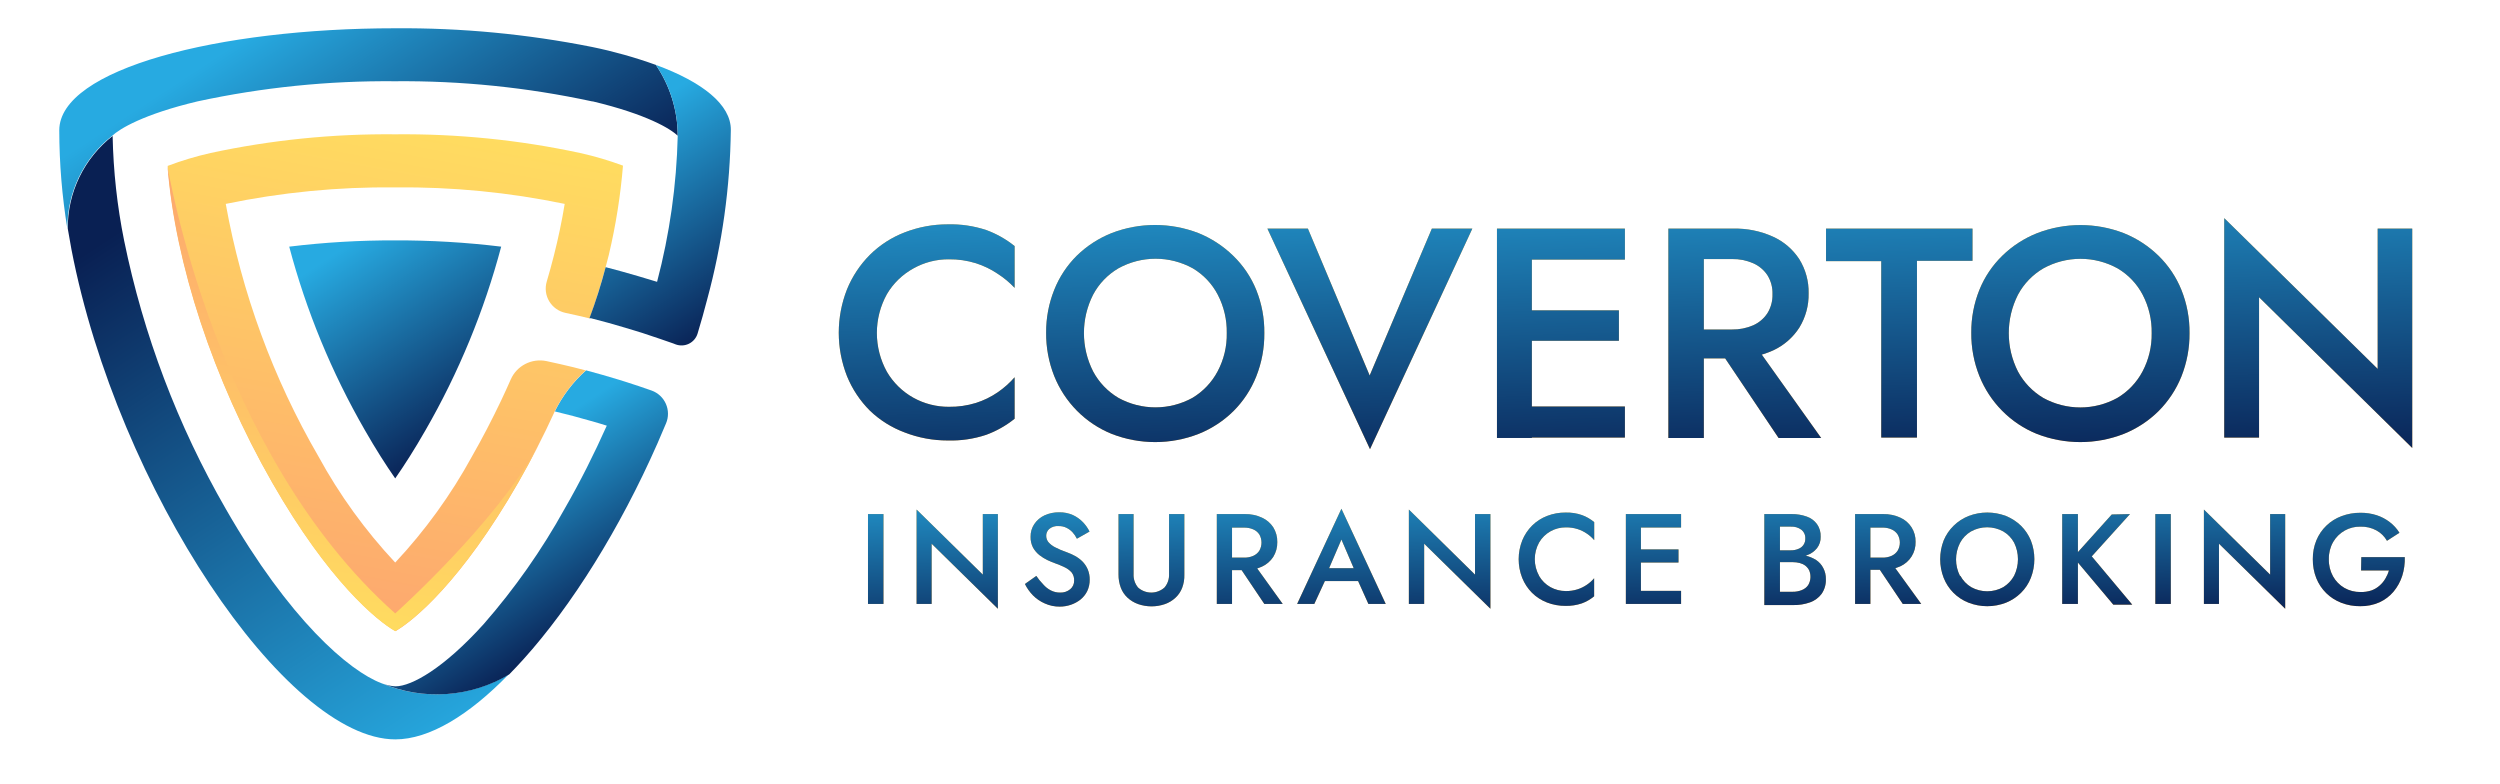 <svg width="153" height="48" viewBox="0 0 153 48" fill="none" xmlns="http://www.w3.org/2000/svg">
<path d="M54.068 31.461V36.961H53.121V31.461H54.068Z" fill="#FBB040"/>
<path d="M61.07 31.461V37.256L57.016 33.275V36.961H56.095V31.185L60.148 35.167V31.461H61.07Z" fill="#FBB040"/>
<path d="M63.844 35.764C63.974 35.916 64.132 36.041 64.31 36.133C64.486 36.223 64.682 36.269 64.88 36.266C65.105 36.276 65.326 36.202 65.5 36.059C65.577 35.995 65.638 35.914 65.679 35.823C65.72 35.731 65.74 35.632 65.737 35.532C65.747 35.356 65.694 35.181 65.589 35.039C65.472 34.908 65.331 34.8 65.172 34.724C64.973 34.627 64.768 34.541 64.558 34.468C64.419 34.418 64.266 34.354 64.097 34.275C63.921 34.19 63.755 34.086 63.602 33.965C63.448 33.838 63.318 33.685 63.22 33.511C63.116 33.307 63.065 33.08 63.072 32.851C63.065 32.575 63.145 32.303 63.299 32.072C63.455 31.842 63.671 31.658 63.924 31.54C64.203 31.413 64.508 31.349 64.816 31.353C65.111 31.346 65.404 31.405 65.673 31.526C65.903 31.635 66.111 31.785 66.287 31.969C66.445 32.136 66.577 32.325 66.679 32.531L65.906 32.969C65.839 32.83 65.752 32.7 65.648 32.585C65.543 32.469 65.417 32.374 65.277 32.304C65.123 32.227 64.953 32.19 64.781 32.196C64.575 32.178 64.37 32.242 64.211 32.373C64.153 32.425 64.106 32.489 64.075 32.561C64.043 32.632 64.027 32.709 64.028 32.787C64.027 32.926 64.072 33.061 64.157 33.172C64.271 33.304 64.411 33.413 64.568 33.492C64.799 33.612 65.039 33.714 65.287 33.797C65.457 33.859 65.623 33.933 65.782 34.019C65.949 34.109 66.103 34.222 66.238 34.354C66.379 34.496 66.492 34.663 66.57 34.847C66.653 35.047 66.694 35.262 66.689 35.478C66.692 35.718 66.642 35.955 66.54 36.173C66.442 36.373 66.302 36.549 66.129 36.69C65.953 36.83 65.753 36.938 65.539 37.011C65.318 37.087 65.085 37.126 64.85 37.124C64.538 37.127 64.228 37.061 63.944 36.932C63.673 36.815 63.427 36.648 63.22 36.439C63.019 36.233 62.851 35.997 62.725 35.739L63.423 35.246C63.547 35.431 63.688 35.605 63.844 35.764Z" fill="#FBB040"/>
<path d="M69.375 31.461V35.128C69.359 35.428 69.456 35.723 69.648 35.956C69.87 36.155 70.159 36.266 70.458 36.266C70.757 36.266 71.046 36.155 71.268 35.956C71.463 35.725 71.562 35.429 71.546 35.128V31.461H72.482V35.167C72.491 35.443 72.445 35.717 72.348 35.976C72.259 36.209 72.117 36.418 71.932 36.587C71.748 36.758 71.53 36.888 71.293 36.971C70.763 37.155 70.187 37.155 69.657 36.971C69.419 36.887 69.2 36.757 69.013 36.587C68.829 36.418 68.686 36.209 68.597 35.976C68.498 35.714 68.449 35.437 68.453 35.157V31.461H69.375Z" fill="#FBB040"/>
<path d="M75.4 31.461V36.961H74.469V31.461H75.4ZM75.024 31.461H76.178C76.54 31.453 76.9 31.528 77.229 31.678C77.512 31.806 77.753 32.011 77.923 32.27C78.091 32.542 78.178 32.856 78.17 33.176C78.177 33.496 78.091 33.81 77.923 34.083C77.753 34.343 77.512 34.55 77.229 34.679C76.899 34.828 76.54 34.901 76.178 34.891H75.024V34.127H76.139C76.331 34.132 76.522 34.095 76.699 34.019C76.853 33.951 76.984 33.84 77.075 33.699C77.159 33.548 77.204 33.378 77.204 33.206C77.204 33.033 77.159 32.864 77.075 32.713C76.984 32.573 76.853 32.463 76.699 32.398C76.522 32.322 76.331 32.285 76.139 32.289H75.024V31.461ZM76.624 34.349L78.502 36.961H77.377L75.609 34.329L76.624 34.349Z" fill="#FBB040"/>
<path d="M81.223 35.049V35.256L80.435 36.961H79.385L82.095 31.136L84.806 36.961H83.746L82.992 35.285L82.968 35.054L82.095 33.019L81.223 35.049ZM80.817 34.773H83.394L83.577 35.562H80.643L80.817 34.773Z" fill="#FBB040"/>
<path d="M91.213 31.461V37.256L87.159 33.275V36.961H86.223V31.185L90.271 35.167V31.461H91.213Z" fill="#FBB040"/>
<path d="M94.191 35.246C94.356 35.532 94.596 35.769 94.885 35.931C95.173 36.09 95.497 36.173 95.826 36.173C96.068 36.176 96.309 36.141 96.54 36.069C96.744 36.004 96.938 35.909 97.115 35.788C97.281 35.676 97.431 35.542 97.561 35.389V36.493C97.337 36.68 97.082 36.827 96.808 36.927C96.489 37.034 96.153 37.086 95.817 37.08C95.427 37.083 95.04 37.013 94.677 36.873C94.334 36.74 94.021 36.539 93.76 36.281C93.501 36.02 93.297 35.71 93.16 35.37C92.87 34.633 92.87 33.814 93.16 33.078C93.299 32.737 93.504 32.427 93.765 32.166C94.026 31.908 94.338 31.707 94.682 31.575C95.045 31.434 95.432 31.364 95.822 31.368C96.158 31.36 96.494 31.411 96.813 31.521C97.087 31.62 97.342 31.767 97.566 31.954V33.058C97.436 32.905 97.286 32.771 97.12 32.659C96.943 32.538 96.749 32.444 96.545 32.378C96.314 32.306 96.073 32.272 95.831 32.275C95.502 32.272 95.177 32.355 94.89 32.516C94.601 32.677 94.362 32.912 94.196 33.196C94.021 33.51 93.929 33.862 93.929 34.221C93.929 34.58 94.021 34.933 94.196 35.246H94.191Z" fill="#FBB040"/>
<path d="M100.425 31.461V36.961H99.503V31.461H100.425ZM100.083 31.461H102.882V32.284H100.098L100.083 31.461ZM100.083 33.625H102.724V34.428H100.098L100.083 33.625ZM100.083 36.163H102.882V36.961H100.098L100.083 36.163Z" fill="#FBB040"/>
<path d="M108.71 33.679H109.607C109.763 33.682 109.919 33.652 110.063 33.59C110.192 33.542 110.302 33.455 110.378 33.34C110.453 33.226 110.491 33.091 110.484 32.954C110.49 32.852 110.471 32.75 110.428 32.656C110.386 32.563 110.322 32.481 110.241 32.417C110.058 32.284 109.834 32.218 109.607 32.23H108.933V36.217H109.711C109.903 36.22 110.093 36.185 110.271 36.113C110.429 36.052 110.565 35.946 110.662 35.807C110.742 35.672 110.789 35.52 110.799 35.364C110.809 35.207 110.783 35.05 110.722 34.906C110.666 34.795 110.586 34.698 110.489 34.62C110.387 34.544 110.27 34.489 110.147 34.457C110.005 34.421 109.858 34.403 109.711 34.403H108.72V33.91H109.775C110.021 33.913 110.266 33.944 110.504 34.004C110.73 34.058 110.946 34.148 111.143 34.27C111.331 34.393 111.483 34.563 111.584 34.763C111.694 34.971 111.748 35.203 111.743 35.438C111.757 35.758 111.667 36.075 111.485 36.34C111.307 36.579 111.063 36.761 110.781 36.862C110.449 36.98 110.098 37.037 109.746 37.03H107.977V31.461H109.651C109.965 31.457 110.277 31.509 110.573 31.614C110.823 31.7 111.041 31.86 111.198 32.072C111.358 32.299 111.438 32.573 111.425 32.851C111.434 33.103 111.353 33.351 111.198 33.55C111.035 33.751 110.819 33.902 110.573 33.984C110.278 34.092 109.966 34.143 109.651 34.137H108.69L108.71 33.679Z" fill="#FBB040"/>
<path d="M114.468 31.461V36.961H113.531V31.461H114.468ZM114.086 31.461H115.246C115.608 31.454 115.967 31.528 116.296 31.678C116.582 31.805 116.823 32.013 116.989 32.276C117.156 32.539 117.241 32.846 117.233 33.157C117.244 33.471 117.16 33.782 116.994 34.049C116.827 34.317 116.584 34.529 116.296 34.66C115.967 34.808 115.608 34.88 115.246 34.871H114.086V34.127H115.206C115.397 34.132 115.586 34.095 115.761 34.019C115.916 33.951 116.047 33.84 116.138 33.699C116.225 33.549 116.271 33.379 116.271 33.206C116.271 33.033 116.225 32.863 116.138 32.713C116.046 32.573 115.915 32.463 115.761 32.398C115.586 32.321 115.397 32.284 115.206 32.289H114.086V31.461ZM115.687 34.349L117.58 36.961H116.45L114.681 34.329L115.687 34.349Z" fill="#FBB040"/>
<path d="M118.952 33.078C119.092 32.739 119.299 32.432 119.562 32.176C119.824 31.918 120.136 31.715 120.479 31.579C121.215 31.297 122.031 31.297 122.768 31.579C123.109 31.718 123.421 31.92 123.685 32.176C123.944 32.434 124.15 32.74 124.289 33.078C124.574 33.814 124.574 34.628 124.289 35.364C124.154 35.709 123.948 36.021 123.685 36.281C123.424 36.539 123.114 36.744 122.773 36.882C122.032 37.172 121.209 37.172 120.469 36.882C120.125 36.747 119.812 36.542 119.551 36.281C119.291 36.019 119.087 35.708 118.952 35.364C118.668 34.628 118.668 33.814 118.952 33.078ZM119.973 35.236C120.127 35.526 120.359 35.768 120.642 35.936C120.941 36.101 121.277 36.187 121.618 36.187C121.96 36.187 122.296 36.101 122.595 35.936C122.876 35.766 123.107 35.524 123.264 35.236C123.419 34.921 123.499 34.575 123.499 34.224C123.499 33.873 123.419 33.526 123.264 33.211C123.111 32.927 122.883 32.69 122.605 32.526C122.302 32.357 121.96 32.269 121.613 32.269C121.266 32.269 120.925 32.357 120.622 32.526C120.338 32.692 120.106 32.934 119.953 33.225C119.794 33.539 119.71 33.886 119.71 34.238C119.71 34.59 119.794 34.937 119.953 35.251L119.973 35.236Z" fill="#FBB040"/>
<path d="M127.168 31.461V36.961H126.207V31.461H127.168ZM130.355 31.461L128.016 34.049L130.493 37.005H129.334L126.891 34.098L129.24 31.486L130.355 31.461Z" fill="#FBB040"/>
<path d="M132.853 31.461V36.961H131.906V31.461H132.853Z" fill="#FBB040"/>
<path d="M139.854 31.461V37.256L135.801 33.275V36.961H134.879V31.185L138.932 35.167V31.461H139.854Z" fill="#FBB040"/>
<path d="M144.512 34.098H147.173C147.185 34.487 147.131 34.875 147.015 35.246C146.902 35.595 146.724 35.919 146.49 36.202C146.254 36.484 145.957 36.709 145.622 36.862C145.251 37.025 144.849 37.106 144.443 37.099C144.049 37.103 143.657 37.033 143.289 36.892C142.942 36.758 142.626 36.556 142.362 36.296C142.099 36.036 141.894 35.726 141.757 35.384C141.611 35.014 141.539 34.619 141.544 34.221C141.539 33.826 141.613 33.434 141.762 33.068C141.902 32.729 142.11 32.423 142.375 32.169C142.639 31.914 142.954 31.717 143.298 31.589C143.669 31.449 144.062 31.379 144.458 31.382C144.794 31.378 145.129 31.428 145.449 31.53C145.737 31.623 146.007 31.765 146.247 31.949C146.485 32.13 146.688 32.352 146.846 32.605L146.083 33.097C145.934 32.833 145.715 32.615 145.449 32.467C145.146 32.301 144.804 32.22 144.458 32.23C144.12 32.223 143.787 32.307 143.493 32.472C143.199 32.638 142.956 32.88 142.788 33.171C142.607 33.492 142.517 33.854 142.525 34.221C142.516 34.589 142.605 34.953 142.783 35.276C142.946 35.568 143.186 35.812 143.477 35.98C143.778 36.151 144.121 36.238 144.468 36.232C144.695 36.237 144.921 36.204 145.137 36.133C145.32 36.067 145.488 35.967 145.632 35.837C145.775 35.714 145.896 35.567 145.989 35.404C146.082 35.25 146.154 35.084 146.202 34.911H144.498L144.512 34.098Z" fill="#FBB040"/>
<path d="M54.068 31.461V36.961H53.121V31.461H54.068Z" fill="url(#paint0_linear_216_12954)"/>
<path d="M61.07 31.461V37.256L57.016 33.275V36.961H56.095V31.185L60.148 35.167V31.461H61.07Z" fill="url(#paint1_linear_216_12954)"/>
<path d="M63.844 35.764C63.974 35.916 64.132 36.041 64.31 36.133C64.486 36.223 64.682 36.269 64.88 36.266C65.105 36.276 65.326 36.202 65.5 36.059C65.577 35.995 65.638 35.914 65.679 35.823C65.72 35.731 65.74 35.632 65.737 35.532C65.747 35.356 65.694 35.181 65.589 35.039C65.472 34.908 65.331 34.8 65.172 34.724C64.973 34.627 64.768 34.541 64.558 34.468C64.419 34.418 64.266 34.354 64.097 34.275C63.921 34.19 63.755 34.086 63.602 33.965C63.448 33.838 63.318 33.685 63.22 33.511C63.116 33.307 63.065 33.08 63.072 32.851C63.065 32.575 63.145 32.303 63.299 32.072C63.455 31.842 63.671 31.658 63.924 31.54C64.203 31.413 64.508 31.349 64.816 31.353C65.111 31.346 65.404 31.405 65.673 31.526C65.903 31.635 66.111 31.785 66.287 31.969C66.445 32.136 66.577 32.325 66.679 32.531L65.906 32.969C65.839 32.83 65.752 32.7 65.648 32.585C65.543 32.469 65.417 32.374 65.277 32.304C65.123 32.227 64.953 32.19 64.781 32.196C64.575 32.178 64.37 32.242 64.211 32.373C64.153 32.425 64.106 32.489 64.075 32.561C64.043 32.632 64.027 32.709 64.028 32.787C64.027 32.926 64.072 33.061 64.157 33.172C64.271 33.304 64.411 33.413 64.568 33.492C64.799 33.612 65.039 33.714 65.287 33.797C65.457 33.859 65.623 33.933 65.782 34.019C65.949 34.109 66.103 34.222 66.238 34.354C66.379 34.496 66.492 34.663 66.57 34.847C66.653 35.047 66.694 35.262 66.689 35.478C66.692 35.718 66.642 35.955 66.54 36.173C66.442 36.373 66.302 36.549 66.129 36.69C65.953 36.83 65.753 36.938 65.539 37.011C65.318 37.087 65.085 37.126 64.85 37.124C64.538 37.127 64.228 37.061 63.944 36.932C63.673 36.815 63.427 36.648 63.22 36.439C63.019 36.233 62.851 35.997 62.725 35.739L63.423 35.246C63.547 35.431 63.688 35.605 63.844 35.764Z" fill="url(#paint2_linear_216_12954)"/>
<path d="M69.375 31.461V35.128C69.359 35.428 69.456 35.723 69.648 35.956C69.87 36.155 70.159 36.266 70.458 36.266C70.757 36.266 71.046 36.155 71.268 35.956C71.463 35.725 71.562 35.429 71.546 35.128V31.461H72.482V35.167C72.491 35.443 72.445 35.717 72.348 35.976C72.259 36.209 72.117 36.418 71.932 36.587C71.748 36.758 71.53 36.888 71.293 36.971C70.763 37.155 70.187 37.155 69.657 36.971C69.419 36.887 69.2 36.757 69.013 36.587C68.829 36.418 68.686 36.209 68.597 35.976C68.498 35.714 68.449 35.437 68.453 35.157V31.461H69.375Z" fill="url(#paint3_linear_216_12954)"/>
<path d="M75.4 31.461V36.961H74.469V31.461H75.4ZM75.024 31.461H76.178C76.54 31.453 76.9 31.528 77.229 31.678C77.512 31.806 77.753 32.011 77.923 32.27C78.091 32.542 78.178 32.856 78.17 33.176C78.177 33.496 78.091 33.81 77.923 34.083C77.753 34.343 77.512 34.55 77.229 34.679C76.899 34.828 76.54 34.901 76.178 34.891H75.024V34.127H76.139C76.331 34.132 76.522 34.095 76.699 34.019C76.853 33.951 76.984 33.84 77.075 33.699C77.159 33.548 77.204 33.378 77.204 33.206C77.204 33.033 77.159 32.864 77.075 32.713C76.984 32.573 76.853 32.463 76.699 32.398C76.522 32.322 76.331 32.285 76.139 32.289H75.024V31.461ZM76.624 34.349L78.502 36.961H77.377L75.609 34.329L76.624 34.349Z" fill="url(#paint4_linear_216_12954)"/>
<path d="M81.223 35.049V35.256L80.435 36.961H79.385L82.095 31.136L84.806 36.961H83.746L82.992 35.285L82.968 35.054L82.095 33.019L81.223 35.049ZM80.817 34.773H83.394L83.577 35.562H80.643L80.817 34.773Z" fill="url(#paint5_linear_216_12954)"/>
<path d="M91.213 31.461V37.256L87.159 33.275V36.961H86.223V31.185L90.271 35.167V31.461H91.213Z" fill="url(#paint6_linear_216_12954)"/>
<path d="M94.191 35.246C94.356 35.532 94.596 35.769 94.885 35.931C95.173 36.09 95.497 36.173 95.826 36.173C96.068 36.176 96.309 36.141 96.54 36.069C96.744 36.004 96.938 35.909 97.115 35.788C97.281 35.676 97.431 35.542 97.561 35.389V36.493C97.337 36.68 97.082 36.827 96.808 36.927C96.489 37.034 96.153 37.086 95.817 37.08C95.427 37.083 95.04 37.013 94.677 36.873C94.334 36.74 94.021 36.539 93.76 36.281C93.501 36.02 93.297 35.71 93.16 35.37C92.87 34.633 92.87 33.814 93.16 33.078C93.299 32.737 93.504 32.427 93.765 32.166C94.026 31.908 94.338 31.707 94.682 31.575C95.045 31.434 95.432 31.364 95.822 31.368C96.158 31.36 96.494 31.411 96.813 31.521C97.087 31.62 97.342 31.767 97.566 31.954V33.058C97.436 32.905 97.286 32.771 97.12 32.659C96.943 32.538 96.749 32.444 96.545 32.378C96.314 32.306 96.073 32.272 95.831 32.275C95.502 32.272 95.177 32.355 94.89 32.516C94.601 32.677 94.362 32.912 94.196 33.196C94.021 33.51 93.929 33.862 93.929 34.221C93.929 34.58 94.021 34.933 94.196 35.246H94.191Z" fill="url(#paint7_linear_216_12954)"/>
<path d="M100.425 31.461V36.961H99.503V31.461H100.425ZM100.083 31.461H102.882V32.284H100.098L100.083 31.461ZM100.083 33.625H102.724V34.428H100.098L100.083 33.625ZM100.083 36.163H102.882V36.961H100.098L100.083 36.163Z" fill="url(#paint8_linear_216_12954)"/>
<path d="M108.71 33.679H109.607C109.763 33.682 109.919 33.652 110.063 33.59C110.192 33.542 110.302 33.455 110.378 33.34C110.453 33.226 110.491 33.091 110.484 32.954C110.49 32.852 110.471 32.75 110.428 32.656C110.386 32.563 110.322 32.481 110.241 32.417C110.058 32.284 109.834 32.218 109.607 32.23H108.933V36.217H109.711C109.903 36.22 110.093 36.185 110.271 36.113C110.429 36.052 110.565 35.946 110.662 35.807C110.742 35.672 110.789 35.52 110.799 35.364C110.809 35.207 110.783 35.05 110.722 34.906C110.666 34.795 110.586 34.698 110.489 34.62C110.387 34.544 110.27 34.489 110.147 34.457C110.005 34.421 109.858 34.403 109.711 34.403H108.72V33.91H109.775C110.021 33.913 110.266 33.944 110.504 34.004C110.73 34.058 110.946 34.148 111.143 34.27C111.331 34.393 111.483 34.563 111.584 34.763C111.694 34.971 111.748 35.203 111.743 35.438C111.757 35.758 111.667 36.075 111.485 36.34C111.307 36.579 111.063 36.761 110.781 36.862C110.449 36.98 110.098 37.037 109.746 37.03H107.977V31.461H109.651C109.965 31.457 110.277 31.509 110.573 31.614C110.823 31.7 111.041 31.86 111.198 32.072C111.358 32.299 111.438 32.573 111.425 32.851C111.434 33.103 111.353 33.351 111.198 33.55C111.035 33.751 110.819 33.902 110.573 33.984C110.278 34.092 109.966 34.143 109.651 34.137H108.69L108.71 33.679Z" fill="url(#paint9_linear_216_12954)"/>
<path d="M114.468 31.461V36.961H113.531V31.461H114.468ZM114.086 31.461H115.246C115.608 31.454 115.967 31.528 116.296 31.678C116.582 31.805 116.823 32.013 116.989 32.276C117.156 32.539 117.241 32.846 117.233 33.157C117.244 33.471 117.16 33.782 116.994 34.049C116.827 34.317 116.584 34.529 116.296 34.66C115.967 34.808 115.608 34.88 115.246 34.871H114.086V34.127H115.206C115.397 34.132 115.586 34.095 115.761 34.019C115.916 33.951 116.047 33.84 116.138 33.699C116.225 33.549 116.271 33.379 116.271 33.206C116.271 33.033 116.225 32.863 116.138 32.713C116.046 32.573 115.915 32.463 115.761 32.398C115.586 32.321 115.397 32.284 115.206 32.289H114.086V31.461ZM115.687 34.349L117.58 36.961H116.45L114.681 34.329L115.687 34.349Z" fill="url(#paint10_linear_216_12954)"/>
<path d="M118.952 33.078C119.092 32.739 119.299 32.432 119.562 32.176C119.824 31.918 120.136 31.715 120.479 31.579C121.215 31.297 122.031 31.297 122.768 31.579C123.109 31.718 123.421 31.92 123.685 32.176C123.944 32.434 124.15 32.74 124.289 33.078C124.574 33.814 124.574 34.628 124.289 35.364C124.154 35.709 123.948 36.021 123.685 36.281C123.424 36.539 123.114 36.744 122.773 36.882C122.032 37.172 121.209 37.172 120.469 36.882C120.125 36.747 119.812 36.542 119.551 36.281C119.291 36.019 119.087 35.708 118.952 35.364C118.668 34.628 118.668 33.814 118.952 33.078ZM119.973 35.236C120.127 35.526 120.359 35.768 120.642 35.936C120.941 36.101 121.277 36.187 121.618 36.187C121.96 36.187 122.296 36.101 122.595 35.936C122.876 35.766 123.107 35.524 123.264 35.236C123.419 34.921 123.499 34.575 123.499 34.224C123.499 33.873 123.419 33.526 123.264 33.211C123.111 32.927 122.883 32.69 122.605 32.526C122.302 32.357 121.96 32.269 121.613 32.269C121.266 32.269 120.925 32.357 120.622 32.526C120.338 32.692 120.106 32.934 119.953 33.225C119.794 33.539 119.71 33.886 119.71 34.238C119.71 34.59 119.794 34.937 119.953 35.251L119.973 35.236Z" fill="url(#paint11_linear_216_12954)"/>
<path d="M127.168 31.461V36.961H126.207V31.461H127.168ZM130.355 31.461L128.016 34.049L130.493 37.005H129.334L126.891 34.098L129.24 31.486L130.355 31.461Z" fill="url(#paint12_linear_216_12954)"/>
<path d="M132.853 31.461V36.961H131.906V31.461H132.853Z" fill="url(#paint13_linear_216_12954)"/>
<path d="M139.854 31.461V37.256L135.801 33.275V36.961H134.879V31.185L138.932 35.167V31.461H139.854Z" fill="url(#paint14_linear_216_12954)"/>
<path d="M144.512 34.098H147.173C147.185 34.487 147.131 34.875 147.015 35.246C146.902 35.595 146.724 35.919 146.49 36.202C146.254 36.484 145.957 36.709 145.622 36.862C145.251 37.025 144.849 37.106 144.443 37.099C144.049 37.103 143.657 37.033 143.289 36.892C142.942 36.758 142.626 36.556 142.362 36.296C142.099 36.036 141.894 35.726 141.757 35.384C141.611 35.014 141.539 34.619 141.544 34.221C141.539 33.826 141.613 33.434 141.762 33.068C141.902 32.729 142.11 32.423 142.375 32.169C142.639 31.914 142.954 31.717 143.298 31.589C143.669 31.449 144.062 31.379 144.458 31.382C144.794 31.378 145.129 31.428 145.449 31.53C145.737 31.623 146.007 31.765 146.247 31.949C146.485 32.13 146.688 32.352 146.846 32.605L146.083 33.097C145.934 32.833 145.715 32.615 145.449 32.467C145.146 32.301 144.804 32.22 144.458 32.23C144.12 32.223 143.787 32.307 143.493 32.472C143.199 32.638 142.956 32.88 142.788 33.171C142.607 33.492 142.517 33.854 142.525 34.221C142.516 34.589 142.605 34.953 142.783 35.276C142.946 35.568 143.186 35.812 143.477 35.98C143.778 36.151 144.121 36.238 144.468 36.232C144.695 36.237 144.921 36.204 145.137 36.133C145.32 36.067 145.488 35.967 145.632 35.837C145.775 35.714 145.896 35.567 145.989 35.404C146.082 35.25 146.154 35.084 146.202 34.911H144.498L144.512 34.098Z" fill="url(#paint15_linear_216_12954)"/>
<path d="M54.28 22.758C54.668 23.419 55.225 23.965 55.896 24.34C56.56 24.709 57.31 24.901 58.071 24.897C58.632 24.905 59.19 24.825 59.726 24.66C60.2 24.51 60.65 24.291 61.059 24.01C61.442 23.747 61.79 23.438 62.095 23.088V25.626C61.572 26.048 60.983 26.381 60.351 26.612C59.593 26.864 58.796 26.98 57.997 26.957C57.095 26.958 56.201 26.791 55.361 26.464C54.57 26.169 53.848 25.716 53.24 25.134C52.636 24.53 52.159 23.813 51.837 23.024C51.164 21.315 51.164 19.416 51.837 17.707C52.16 16.917 52.636 16.198 53.24 15.593C53.844 14.995 54.566 14.529 55.361 14.223C56.201 13.896 57.095 13.729 57.997 13.73C58.796 13.709 59.592 13.826 60.351 14.075C60.983 14.306 61.572 14.639 62.095 15.06V17.618C61.787 17.289 61.439 17 61.059 16.756C60.648 16.478 60.199 16.261 59.726 16.11C59.191 15.944 58.632 15.862 58.071 15.869C57.309 15.863 56.559 16.057 55.896 16.43C55.226 16.8 54.668 17.341 54.28 17.998C53.876 18.727 53.664 19.545 53.664 20.378C53.664 21.21 53.876 22.029 54.28 22.758Z" fill="#FBB040"/>
<path d="M64.518 17.741C64.831 16.954 65.303 16.239 65.906 15.642C66.518 15.047 67.242 14.578 68.037 14.262C69.742 13.605 71.633 13.605 73.339 14.262C74.129 14.581 74.849 15.049 75.46 15.642C76.076 16.235 76.561 16.95 76.882 17.741C77.22 18.582 77.388 19.481 77.377 20.387C77.386 21.295 77.218 22.195 76.882 23.039C76.568 23.832 76.094 24.553 75.489 25.158C74.881 25.759 74.158 26.233 73.363 26.552C71.65 27.223 69.745 27.223 68.031 26.552C67.233 26.228 66.51 25.745 65.906 25.133C65.306 24.526 64.835 23.805 64.518 23.014C64.184 22.17 64.016 21.27 64.023 20.363C64.017 19.465 64.185 18.575 64.518 17.741ZM66.897 22.728C67.254 23.4 67.791 23.961 68.448 24.35C69.141 24.731 69.92 24.931 70.712 24.931C71.504 24.931 72.284 24.731 72.977 24.35C73.63 23.959 74.163 23.398 74.518 22.728C74.902 22.006 75.095 21.199 75.078 20.382C75.093 19.567 74.904 18.761 74.528 18.037C74.179 17.366 73.649 16.806 72.997 16.42C72.301 16.036 71.518 15.834 70.722 15.834C69.926 15.834 69.144 16.036 68.448 16.42C67.79 16.806 67.253 17.365 66.897 18.037C66.528 18.764 66.337 19.568 66.337 20.382C66.337 21.197 66.528 22 66.897 22.728Z" fill="#FBB040"/>
<path d="M87.63 13.991H90.107L83.844 27.489L77.565 13.991H80.043L83.824 22.98L87.63 13.991Z" fill="#FBB040"/>
<path d="M93.75 13.991V26.804H91.614V13.991H93.75ZM92.957 13.991H99.444V15.888H92.957V13.991ZM92.957 18.993H99.077V20.856H92.957V18.993ZM92.957 24.877H99.444V26.779H92.957V24.877Z" fill="#FBB040"/>
<path d="M104.275 13.991V26.804H102.104V13.991H104.275ZM103.393 13.991H106.074C106.912 13.971 107.744 14.139 108.507 14.484C109.165 14.781 109.724 15.26 110.117 15.864C110.506 16.491 110.704 17.217 110.687 17.953C110.703 18.693 110.505 19.422 110.117 20.053C109.729 20.657 109.175 21.139 108.522 21.442C107.758 21.787 106.927 21.956 106.089 21.935H103.408V20.166H105.999C106.444 20.173 106.885 20.085 107.293 19.91C107.649 19.752 107.951 19.495 108.165 19.171C108.38 18.821 108.489 18.417 108.477 18.008C108.491 17.596 108.383 17.19 108.165 16.84C107.951 16.518 107.648 16.265 107.293 16.11C106.885 15.932 106.444 15.845 105.999 15.854H103.408L103.393 13.991ZM107.104 20.698L111.455 26.804H108.849L104.751 20.698H107.104Z" fill="#FBB040"/>
<path d="M111.753 13.991H120.717V15.962H117.318V26.779H115.132V15.982H111.753V13.991Z" fill="#FBB040"/>
<path d="M121.138 17.741C121.456 16.953 121.935 16.24 122.546 15.646C123.157 15.051 123.882 14.582 124.677 14.267C126.38 13.609 128.27 13.609 129.974 14.267C130.765 14.585 131.485 15.053 132.095 15.646C132.705 16.24 133.184 16.953 133.502 17.741C133.84 18.582 134.009 19.481 133.998 20.387C134.007 21.295 133.838 22.195 133.502 23.039C133.185 23.831 132.709 24.552 132.105 25.158C131.498 25.758 130.777 26.232 129.984 26.552C128.269 27.223 126.362 27.223 124.647 26.552C123.85 26.228 123.128 25.745 122.526 25.133C121.926 24.526 121.455 23.805 121.138 23.014C120.802 22.171 120.634 21.27 120.643 20.363C120.635 19.465 120.803 18.575 121.138 17.741ZM123.497 22.733C123.856 23.405 124.395 23.966 125.053 24.355C125.745 24.736 126.524 24.936 127.315 24.936C128.107 24.936 128.885 24.736 129.577 24.355C130.233 23.966 130.768 23.405 131.123 22.733C131.505 22.01 131.697 21.204 131.683 20.387C131.698 19.572 131.509 18.766 131.133 18.042C130.783 17.371 130.251 16.811 129.597 16.425C128.902 16.041 128.12 15.839 127.325 15.839C126.53 15.839 125.748 16.041 125.053 16.425C124.394 16.81 123.855 17.37 123.497 18.042C123.129 18.769 122.937 19.573 122.937 20.387C122.937 21.202 123.129 22.005 123.497 22.733Z" fill="#FBB040"/>
<path d="M147.629 13.991V27.415L138.254 18.19V26.78H136.123V13.35L145.513 22.576V13.991H147.629Z" fill="#FBB040"/>
<path d="M54.28 22.758C54.668 23.419 55.225 23.965 55.896 24.34C56.56 24.709 57.31 24.901 58.071 24.897C58.632 24.905 59.19 24.825 59.726 24.66C60.2 24.51 60.65 24.291 61.059 24.01C61.442 23.747 61.79 23.438 62.095 23.088V25.626C61.572 26.048 60.983 26.381 60.351 26.612C59.593 26.864 58.796 26.98 57.997 26.957C57.095 26.958 56.201 26.791 55.361 26.464C54.57 26.169 53.848 25.716 53.24 25.134C52.636 24.53 52.159 23.813 51.837 23.024C51.164 21.315 51.164 19.416 51.837 17.707C52.16 16.917 52.636 16.198 53.24 15.593C53.844 14.995 54.566 14.529 55.361 14.223C56.201 13.896 57.095 13.729 57.997 13.73C58.796 13.709 59.592 13.826 60.351 14.075C60.983 14.306 61.572 14.639 62.095 15.06V17.618C61.787 17.289 61.439 17 61.059 16.756C60.648 16.478 60.199 16.261 59.726 16.11C59.191 15.944 58.632 15.862 58.071 15.869C57.309 15.863 56.559 16.057 55.896 16.43C55.226 16.8 54.668 17.341 54.28 17.998C53.876 18.727 53.664 19.545 53.664 20.378C53.664 21.21 53.876 22.029 54.28 22.758Z" fill="url(#paint16_linear_216_12954)"/>
<path d="M64.518 17.741C64.831 16.954 65.303 16.239 65.906 15.642C66.518 15.047 67.242 14.578 68.037 14.262C69.742 13.605 71.633 13.605 73.339 14.262C74.129 14.581 74.849 15.049 75.46 15.642C76.076 16.235 76.561 16.95 76.882 17.741C77.22 18.582 77.388 19.481 77.377 20.387C77.386 21.295 77.218 22.195 76.882 23.039C76.568 23.832 76.094 24.553 75.489 25.158C74.881 25.759 74.158 26.233 73.363 26.552C71.65 27.223 69.745 27.223 68.031 26.552C67.233 26.228 66.51 25.745 65.906 25.133C65.306 24.526 64.835 23.805 64.518 23.014C64.184 22.17 64.016 21.27 64.023 20.363C64.017 19.465 64.185 18.575 64.518 17.741ZM66.897 22.728C67.254 23.4 67.791 23.961 68.448 24.35C69.141 24.731 69.92 24.931 70.712 24.931C71.504 24.931 72.284 24.731 72.977 24.35C73.63 23.959 74.163 23.398 74.518 22.728C74.902 22.006 75.095 21.199 75.078 20.382C75.093 19.567 74.904 18.761 74.528 18.037C74.179 17.366 73.649 16.806 72.997 16.42C72.301 16.036 71.518 15.834 70.722 15.834C69.926 15.834 69.144 16.036 68.448 16.42C67.79 16.806 67.253 17.365 66.897 18.037C66.528 18.764 66.337 19.568 66.337 20.382C66.337 21.197 66.528 22 66.897 22.728Z" fill="url(#paint17_linear_216_12954)"/>
<path d="M87.63 13.991H90.107L83.844 27.489L77.565 13.991H80.043L83.824 22.98L87.63 13.991Z" fill="url(#paint18_linear_216_12954)"/>
<path d="M93.75 13.991V26.804H91.614V13.991H93.75ZM92.957 13.991H99.444V15.888H92.957V13.991ZM92.957 18.993H99.077V20.856H92.957V18.993ZM92.957 24.877H99.444V26.779H92.957V24.877Z" fill="url(#paint19_linear_216_12954)"/>
<path d="M104.275 13.991V26.804H102.104V13.991H104.275ZM103.393 13.991H106.074C106.912 13.971 107.744 14.139 108.507 14.484C109.165 14.781 109.724 15.26 110.117 15.864C110.506 16.491 110.704 17.217 110.687 17.953C110.703 18.693 110.505 19.422 110.117 20.053C109.729 20.657 109.175 21.139 108.522 21.442C107.758 21.787 106.927 21.956 106.089 21.935H103.408V20.166H105.999C106.444 20.173 106.885 20.085 107.293 19.91C107.649 19.752 107.951 19.495 108.165 19.171C108.38 18.821 108.489 18.417 108.477 18.008C108.491 17.596 108.383 17.19 108.165 16.84C107.951 16.518 107.648 16.265 107.293 16.11C106.885 15.932 106.444 15.845 105.999 15.854H103.408L103.393 13.991ZM107.104 20.698L111.455 26.804H108.849L104.751 20.698H107.104Z" fill="url(#paint20_linear_216_12954)"/>
<path d="M111.753 13.991H120.717V15.962H117.318V26.779H115.132V15.982H111.753V13.991Z" fill="url(#paint21_linear_216_12954)"/>
<path d="M121.138 17.741C121.456 16.953 121.935 16.24 122.546 15.646C123.157 15.051 123.882 14.582 124.677 14.267C126.38 13.609 128.27 13.609 129.974 14.267C130.765 14.585 131.485 15.053 132.095 15.646C132.705 16.24 133.184 16.953 133.502 17.741C133.84 18.582 134.009 19.481 133.998 20.387C134.007 21.295 133.838 22.195 133.502 23.039C133.185 23.831 132.709 24.552 132.105 25.158C131.498 25.758 130.777 26.232 129.984 26.552C128.269 27.223 126.362 27.223 124.647 26.552C123.85 26.228 123.128 25.745 122.526 25.133C121.926 24.526 121.455 23.805 121.138 23.014C120.802 22.171 120.634 21.27 120.643 20.363C120.635 19.465 120.803 18.575 121.138 17.741ZM123.497 22.733C123.856 23.405 124.395 23.966 125.053 24.355C125.745 24.736 126.524 24.936 127.315 24.936C128.107 24.936 128.885 24.736 129.577 24.355C130.233 23.966 130.768 23.405 131.123 22.733C131.505 22.01 131.697 21.204 131.683 20.387C131.698 19.572 131.509 18.766 131.133 18.042C130.783 17.371 130.251 16.811 129.597 16.425C128.902 16.041 128.12 15.839 127.325 15.839C126.53 15.839 125.748 16.041 125.053 16.425C124.394 16.81 123.855 17.37 123.497 18.042C123.129 18.769 122.937 19.573 122.937 20.387C122.937 21.202 123.129 22.005 123.497 22.733Z" fill="url(#paint22_linear_216_12954)"/>
<path d="M147.629 13.991V27.415L138.254 18.19V26.78H136.123V13.35L145.513 22.576V13.991H147.629Z" fill="url(#paint23_linear_216_12954)"/>
<path d="M24.187 14.711C26.355 14.705 28.521 14.833 30.673 15.095C29.63 19.022 28.074 22.797 26.045 26.321C25.381 27.484 24.757 28.46 24.187 29.278C23.617 28.46 22.992 27.484 22.328 26.321C20.297 22.797 18.741 19.023 17.7 15.095C19.852 14.833 22.019 14.704 24.187 14.711Z" fill="url(#paint24_linear_216_12954)"/>
<path d="M23.349 41.815C21.367 41.066 17.705 37.932 13.816 31.141C10.874 26.035 8.775 20.492 7.597 14.726C7.171 12.615 6.936 10.471 6.893 8.319C6.031 8.995 5.335 9.857 4.859 10.841C4.383 11.825 4.14 12.904 4.148 13.996C4.217 14.415 4.291 14.839 4.371 15.258C7.205 29.924 17.502 45.25 24.192 45.25C26.273 45.25 28.701 43.772 31.129 41.273C29.967 41.967 28.657 42.377 27.305 42.472C25.953 42.566 24.598 42.341 23.349 41.815Z" fill="url(#paint25_linear_216_12954)"/>
<path d="M33.954 25.178C34.702 25.355 35.44 25.553 36.174 25.765C36.496 25.853 36.818 25.952 37.135 26.05C36.362 27.78 35.5 29.5 34.553 31.141C33.158 33.662 31.497 36.028 29.598 38.198C27.17 40.889 25.193 42.003 24.207 42.003C23.919 41.989 23.635 41.926 23.369 41.816C24.619 42.343 25.977 42.57 27.332 42.475C28.687 42.381 30 41.969 31.164 41.273C31.451 40.981 31.739 40.675 32.026 40.357C34.999 37.06 37.933 32.363 40.237 27.135C40.416 26.726 40.589 26.317 40.762 25.907C40.842 25.719 40.882 25.516 40.88 25.311C40.879 25.107 40.835 24.904 40.753 24.717C40.67 24.529 40.551 24.36 40.401 24.22C40.251 24.08 40.074 23.972 39.88 23.902C39.345 23.714 38.81 23.532 38.275 23.364L37.898 23.246C37.224 23.039 36.55 22.847 35.867 22.665C35.073 23.373 34.423 24.226 33.954 25.178Z" fill="url(#paint26_linear_216_12954)"/>
<path d="M40.138 3.972C38.863 3.513 37.556 3.145 36.228 2.873C32.264 2.084 28.229 1.701 24.187 1.73C13.379 1.73 3.627 4.218 3.627 7.979C3.631 9.994 3.796 12.006 4.122 13.996C4.113 12.902 4.356 11.821 4.832 10.836C5.308 9.85 6.004 8.986 6.868 8.309C7.304 7.895 8.766 6.993 12.091 6.204C16.056 5.348 20.105 4.935 24.162 4.972C28.219 4.935 32.268 5.349 36.233 6.204H36.273C39.593 6.998 41.045 7.885 41.476 8.309C41.474 6.763 41.008 5.253 40.138 3.972Z" fill="url(#paint27_linear_216_12954)"/>
<path d="M37.269 15.558C37.69 13.775 37.976 11.963 38.127 10.137C37.272 9.82 36.396 9.562 35.505 9.364C31.787 8.564 27.991 8.181 24.187 8.22C20.388 8.182 16.597 8.565 12.884 9.364C11.993 9.566 11.117 9.829 10.263 10.152C10.733 16.14 13.062 23.232 16.67 29.535C20.139 35.576 23.082 37.991 24.202 38.627C25.307 37.991 28.246 35.576 31.714 29.535C32.527 28.115 33.275 26.657 33.949 25.178C34.415 24.229 35.059 23.377 35.847 22.67L35.104 22.477C34.549 22.344 33.999 22.216 33.439 22.098C33.003 22.008 32.549 22.07 32.153 22.273C31.757 22.475 31.443 22.807 31.263 23.212C31.07 23.65 30.872 24.084 30.664 24.523C30.114 25.676 29.524 26.814 28.885 27.933C27.599 30.285 26.021 32.468 24.187 34.428C22.352 32.469 20.774 30.286 19.489 27.933C16.712 23.147 14.793 17.918 13.816 12.478C17.226 11.77 20.703 11.431 24.187 11.468C27.671 11.431 31.148 11.77 34.559 12.478C34.39 13.517 34.169 14.574 33.895 15.652C33.761 16.179 33.617 16.707 33.459 17.239C33.4 17.439 33.384 17.648 33.41 17.855C33.436 18.061 33.505 18.26 33.612 18.439C33.719 18.617 33.862 18.773 34.031 18.894C34.201 19.016 34.394 19.102 34.598 19.146C35.124 19.259 35.669 19.383 36.085 19.486C36.549 18.193 36.946 16.877 37.274 15.544L37.269 15.558Z" fill="url(#paint28_linear_216_12954)"/>
<path d="M40.139 3.972C41.009 5.253 41.475 6.763 41.477 8.309C41.406 11.327 40.982 14.327 40.213 17.248L39.048 16.898C38.394 16.706 37.72 16.519 37.066 16.351C36.789 17.409 36.459 18.452 36.075 19.476H36.164C36.878 19.658 37.582 19.85 38.28 20.062C38.622 20.161 38.959 20.264 39.301 20.373L40.391 20.738L41.214 21.023L41.353 21.078C41.484 21.126 41.624 21.147 41.763 21.14C41.903 21.132 42.04 21.097 42.165 21.035C42.29 20.973 42.402 20.886 42.492 20.78C42.582 20.674 42.65 20.55 42.691 20.417C42.904 19.712 43.102 19.013 43.285 18.303C44.2 14.927 44.685 11.45 44.727 7.954C44.742 6.406 42.988 5.017 40.139 3.972Z" fill="url(#paint29_linear_216_12954)"/>
<path d="M24.187 38.627C25.307 37.991 28.246 35.576 31.715 29.534C32.136 28.8 32.537 28.056 32.924 27.297C30.347 32.033 24.187 37.542 24.187 37.542C13.088 27.686 10.248 10.152 10.248 10.152C10.719 16.14 13.048 23.231 16.655 29.534C20.109 35.576 23.067 37.991 24.187 38.627Z" fill="url(#paint30_linear_216_12954)"/>
<defs>
<linearGradient id="paint0_linear_216_12954" x1="99.904" y1="27.134" x2="100.248" y2="38.849" gradientUnits="userSpaceOnUse">
<stop stop-color="#27AAE1"/>
<stop offset="1" stop-color="#092053"/>
</linearGradient>
<linearGradient id="paint1_linear_216_12954" x1="99.905" y1="27.134" x2="100.248" y2="38.848" gradientUnits="userSpaceOnUse">
<stop stop-color="#27AAE1"/>
<stop offset="1" stop-color="#092053"/>
</linearGradient>
<linearGradient id="paint2_linear_216_12954" x1="99.904" y1="27.134" x2="100.248" y2="38.849" gradientUnits="userSpaceOnUse">
<stop stop-color="#27AAE1"/>
<stop offset="1" stop-color="#092053"/>
</linearGradient>
<linearGradient id="paint3_linear_216_12954" x1="99.905" y1="27.134" x2="100.248" y2="38.849" gradientUnits="userSpaceOnUse">
<stop stop-color="#27AAE1"/>
<stop offset="1" stop-color="#092053"/>
</linearGradient>
<linearGradient id="paint4_linear_216_12954" x1="99.904" y1="27.134" x2="100.248" y2="38.849" gradientUnits="userSpaceOnUse">
<stop stop-color="#27AAE1"/>
<stop offset="1" stop-color="#092053"/>
</linearGradient>
<linearGradient id="paint5_linear_216_12954" x1="99.905" y1="27.134" x2="100.248" y2="38.849" gradientUnits="userSpaceOnUse">
<stop stop-color="#27AAE1"/>
<stop offset="1" stop-color="#092053"/>
</linearGradient>
<linearGradient id="paint6_linear_216_12954" x1="99.904" y1="27.134" x2="100.247" y2="38.848" gradientUnits="userSpaceOnUse">
<stop stop-color="#27AAE1"/>
<stop offset="1" stop-color="#092053"/>
</linearGradient>
<linearGradient id="paint7_linear_216_12954" x1="99.905" y1="27.135" x2="100.248" y2="38.849" gradientUnits="userSpaceOnUse">
<stop stop-color="#27AAE1"/>
<stop offset="1" stop-color="#092053"/>
</linearGradient>
<linearGradient id="paint8_linear_216_12954" x1="99.904" y1="27.134" x2="100.247" y2="38.849" gradientUnits="userSpaceOnUse">
<stop stop-color="#27AAE1"/>
<stop offset="1" stop-color="#092053"/>
</linearGradient>
<linearGradient id="paint9_linear_216_12954" x1="99.904" y1="27.134" x2="100.247" y2="38.848" gradientUnits="userSpaceOnUse">
<stop stop-color="#27AAE1"/>
<stop offset="1" stop-color="#092053"/>
</linearGradient>
<linearGradient id="paint10_linear_216_12954" x1="99.904" y1="27.134" x2="100.247" y2="38.849" gradientUnits="userSpaceOnUse">
<stop stop-color="#27AAE1"/>
<stop offset="1" stop-color="#092053"/>
</linearGradient>
<linearGradient id="paint11_linear_216_12954" x1="99.904" y1="27.134" x2="100.247" y2="38.849" gradientUnits="userSpaceOnUse">
<stop stop-color="#27AAE1"/>
<stop offset="1" stop-color="#092053"/>
</linearGradient>
<linearGradient id="paint12_linear_216_12954" x1="99.904" y1="27.134" x2="100.247" y2="38.849" gradientUnits="userSpaceOnUse">
<stop stop-color="#27AAE1"/>
<stop offset="1" stop-color="#092053"/>
</linearGradient>
<linearGradient id="paint13_linear_216_12954" x1="99.905" y1="27.134" x2="100.248" y2="38.849" gradientUnits="userSpaceOnUse">
<stop stop-color="#27AAE1"/>
<stop offset="1" stop-color="#092053"/>
</linearGradient>
<linearGradient id="paint14_linear_216_12954" x1="99.904" y1="27.134" x2="100.247" y2="38.848" gradientUnits="userSpaceOnUse">
<stop stop-color="#27AAE1"/>
<stop offset="1" stop-color="#092053"/>
</linearGradient>
<linearGradient id="paint15_linear_216_12954" x1="99.905" y1="27.134" x2="100.248" y2="38.849" gradientUnits="userSpaceOnUse">
<stop stop-color="#27AAE1"/>
<stop offset="1" stop-color="#092053"/>
</linearGradient>
<linearGradient id="paint16_linear_216_12954" x1="99.181" y1="7.284" x2="99.842" y2="29.628" gradientUnits="userSpaceOnUse">
<stop stop-color="#27AAE1"/>
<stop offset="1" stop-color="#092053"/>
</linearGradient>
<linearGradient id="paint17_linear_216_12954" x1="99.181" y1="7.283" x2="99.842" y2="29.628" gradientUnits="userSpaceOnUse">
<stop stop-color="#27AAE1"/>
<stop offset="1" stop-color="#092053"/>
</linearGradient>
<linearGradient id="paint18_linear_216_12954" x1="99.181" y1="7.284" x2="99.842" y2="29.628" gradientUnits="userSpaceOnUse">
<stop stop-color="#27AAE1"/>
<stop offset="1" stop-color="#092053"/>
</linearGradient>
<linearGradient id="paint19_linear_216_12954" x1="99.181" y1="7.284" x2="99.843" y2="29.628" gradientUnits="userSpaceOnUse">
<stop stop-color="#27AAE1"/>
<stop offset="1" stop-color="#092053"/>
</linearGradient>
<linearGradient id="paint20_linear_216_12954" x1="99.181" y1="7.284" x2="99.843" y2="29.628" gradientUnits="userSpaceOnUse">
<stop stop-color="#27AAE1"/>
<stop offset="1" stop-color="#092053"/>
</linearGradient>
<linearGradient id="paint21_linear_216_12954" x1="99.181" y1="7.284" x2="99.843" y2="29.628" gradientUnits="userSpaceOnUse">
<stop stop-color="#27AAE1"/>
<stop offset="1" stop-color="#092053"/>
</linearGradient>
<linearGradient id="paint22_linear_216_12954" x1="99.181" y1="7.283" x2="99.843" y2="29.628" gradientUnits="userSpaceOnUse">
<stop stop-color="#27AAE1"/>
<stop offset="1" stop-color="#092053"/>
</linearGradient>
<linearGradient id="paint23_linear_216_12954" x1="99.181" y1="7.284" x2="99.843" y2="29.628" gradientUnits="userSpaceOnUse">
<stop stop-color="#27AAE1"/>
<stop offset="1" stop-color="#092053"/>
</linearGradient>
<linearGradient id="paint24_linear_216_12954" x1="22.249" y1="14.376" x2="29.925" y2="26.089" gradientUnits="userSpaceOnUse">
<stop stop-color="#27AAE1"/>
<stop offset="1" stop-color="#092053"/>
</linearGradient>
<linearGradient id="paint25_linear_216_12954" x1="6.269" y1="14.78" x2="26.848" y2="46.192" gradientUnits="userSpaceOnUse">
<stop stop-color="#092053"/>
<stop offset="1" stop-color="#27AAE1"/>
</linearGradient>
<linearGradient id="paint26_linear_216_12954" x1="29.187" y1="28.933" x2="35.653" y2="38.803" gradientUnits="userSpaceOnUse">
<stop stop-color="#27AAE1"/>
<stop offset="1" stop-color="#092053"/>
</linearGradient>
<linearGradient id="paint27_linear_216_12954" x1="16.907" y1="1.074" x2="27.976" y2="17.974" gradientUnits="userSpaceOnUse">
<stop stop-color="#27AAE1"/>
<stop offset="1" stop-color="#092053"/>
</linearGradient>
<linearGradient id="paint28_linear_216_12954" x1="24.802" y1="7.353" x2="19.168" y2="37.928" gradientUnits="userSpaceOnUse">
<stop stop-color="#FFDC60"/>
<stop offset="1" stop-color="#FDA76F"/>
</linearGradient>
<linearGradient id="paint29_linear_216_12954" x1="37.022" y1="8.274" x2="44.703" y2="19.993" gradientUnits="userSpaceOnUse">
<stop stop-color="#27AAE1"/>
<stop offset="1" stop-color="#092053"/>
</linearGradient>
<linearGradient id="paint30_linear_216_12954" x1="22.755" y1="12.458" x2="18.102" y2="37.69" gradientUnits="userSpaceOnUse">
<stop stop-color="#FDA76F"/>
<stop offset="1" stop-color="#FFDC60"/>
</linearGradient>
</defs>
</svg>
